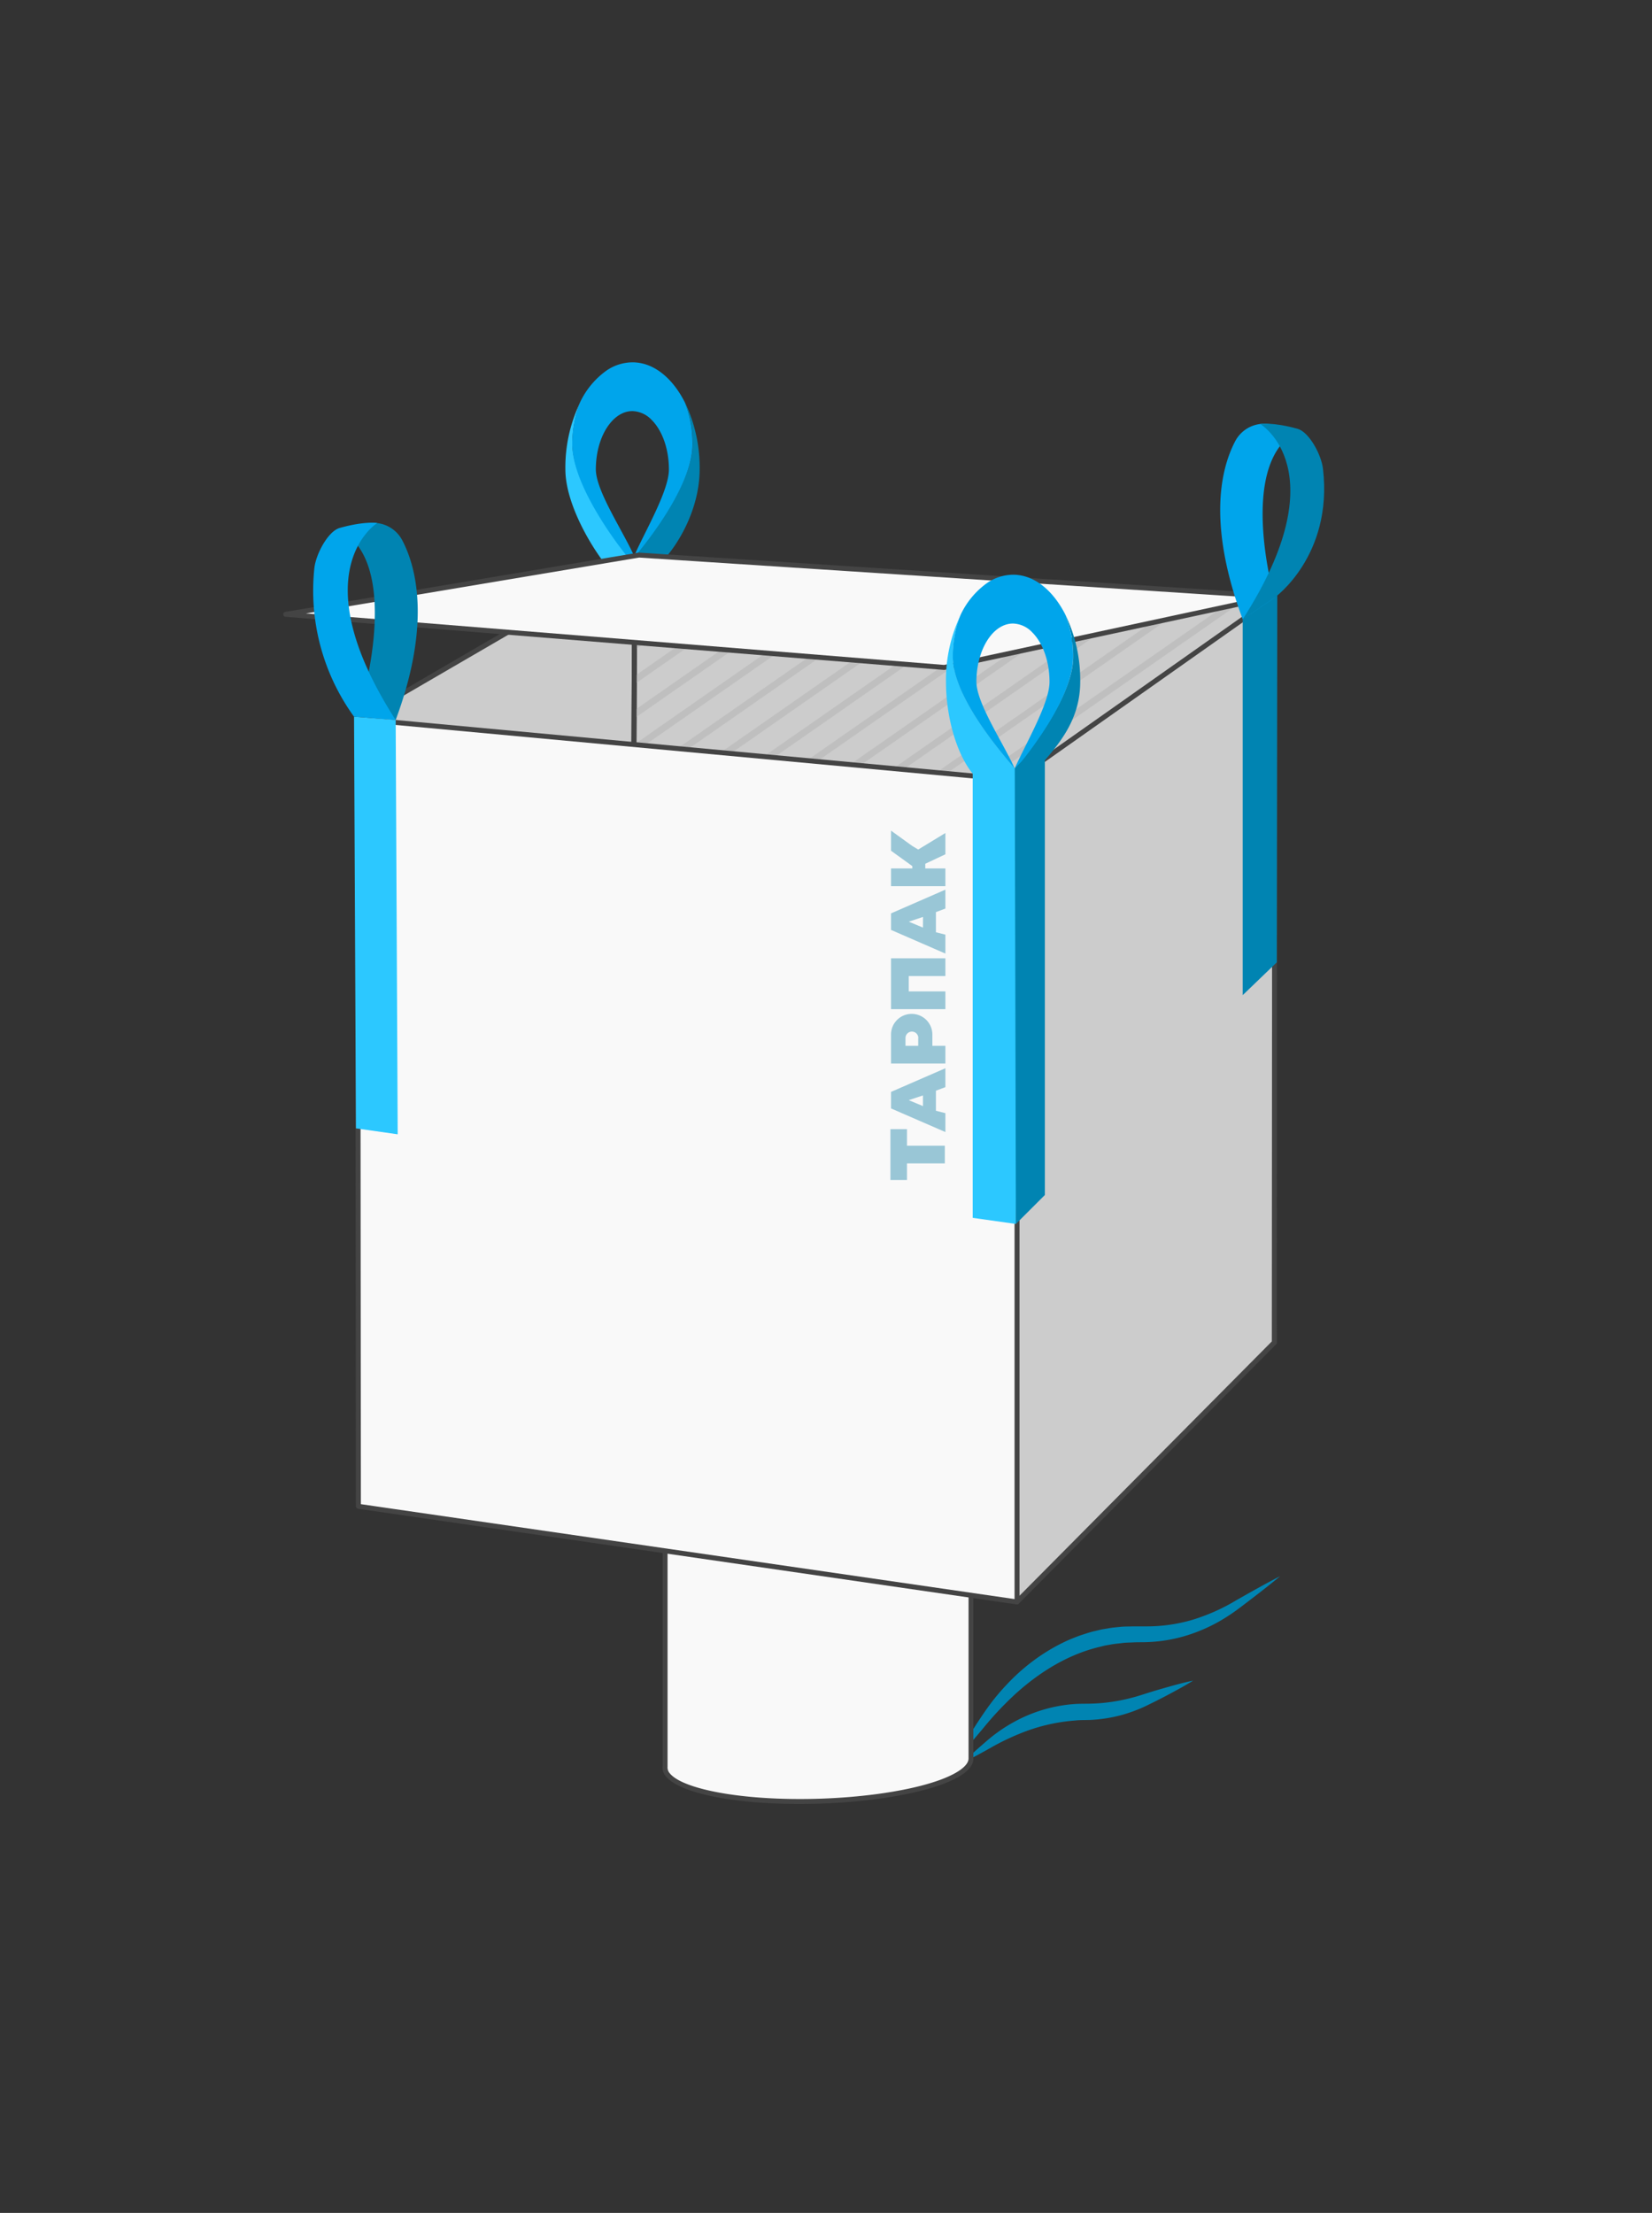<svg id="Слой_1" data-name="Слой 1" xmlns="http://www.w3.org/2000/svg" viewBox="0 0 499.89 669.62"><rect x="0" y="0" width="499.89" height="669.62" fill="#333333" stroke="none"/><defs><style>.cls-1{fill:#2cc8ff;}.cls-2{fill:#0084b2;}.cls-3{fill:#00a5eb;}.cls-4{fill:#ccc;}.cls-5{fill:#444;}.cls-6{fill:#f9f9f9;}.cls-7{fill:#bfbfbf;}.cls-8{fill:#99c6d6;}</style></defs><title>к</title><path class="cls-1" d="M175.57,121.73A45.43,45.43,0,0,0,171.08,142c0,10.77,8.38,24.54,13.45,30.43l7.38-4.23c-3.6-4.28-18.71-21.43-18.71-33.8A34.17,34.17,0,0,1,175.57,121.73Z"/><path class="cls-2" d="M211.71,142a45.64,45.64,0,0,0-4.49-20.32,34.46,34.46,0,0,1,2.37,12.72c0,12.37-14.08,29.52-17.68,33.8l9.42.62C206.4,163,211.71,152.81,211.71,142Z"/><path class="cls-3" d="M207.22,121.72c-.4-.78-.82-1.52-1.25-2.24-3.7-6.06-8.86-9.84-14.58-9.84a14,14,0,0,0-8,2.59,24.84,24.84,0,0,0-7.86,9.5,34.17,34.17,0,0,0-2.37,12.71c0,12.37,13.62,30.38,17.22,34.66l1.49-.86c-3.28-7.43-11.57-19.7-11.57-26.2,0-5.58,1.62-10.54,4.16-13.77,1.89-2.42,4.28-3.87,6.89-3.87a8.33,8.33,0,0,1,5.84,2.67c3.13,3.12,5.22,8.64,5.22,15,0,6.5-7.27,18.77-10.54,26.2h.34c3.6-4.28,17.34-21.43,17.34-33.8A34.46,34.46,0,0,0,207.22,121.72Z"/><polygon class="cls-4" points="193.1 236.98 108.92 338.08 107.92 217.89 192.1 168.94 193.1 236.98"/><path class="cls-5" d="M108.93,338.83a.78.78,0,0,1-.26,0,.76.76,0,0,1-.49-.7l-1-120.19a.75.75,0,0,1,.37-.66l84.18-49a.74.74,0,0,1,1.12.63l1,68.05a.67.67,0,0,1-.17.49L109.5,338.56A.76.76,0,0,1,108.93,338.83Zm-.25-120.51,1,117.71,82.69-99.31-1-66.49Z"/><path class="cls-2" d="M287.56,534.37c2.54-4.35,5.26-8.56,8-12.78,1.36-2.08,2.79-4.21,4.32-6.25a66.12,66.12,0,0,1,5-5.85,59.73,59.73,0,0,1,12-9.8,56.5,56.5,0,0,1,6.94-3.63c1.23-.48,2.44-1,3.68-1.39s2.5-.84,3.79-1.11l1.92-.46c.64-.13,1.3-.22,1.94-.33,1.3-.25,2.61-.36,3.92-.49s2.64-.09,3.95-.14l3.74,0a48.9,48.9,0,0,0,14.12-2,59,59,0,0,0,13.29-5.95c4.37-2.47,8.72-4.95,13.2-7.24-3.87,3.22-7.86,6.25-11.85,9.29a60.43,60.43,0,0,1-6.37,4.27,49,49,0,0,1-7,3.32,45.89,45.89,0,0,1-15.32,3.08c-1.3.05-2.53,0-3.77.07s-2.37.05-3.55.21-2.35.23-3.52.47c-.58.11-1.16.19-1.74.31l-1.73.43c-9.25,2.24-17.67,7.39-24.9,13.86A98.24,98.24,0,0,0,297.48,523C294.23,526.86,291,530.68,287.56,534.37Z"/><path class="cls-2" d="M291.53,533.24c2.23-2.25,4.59-4.31,7-6.39a47.13,47.13,0,0,1,7.88-5.55A44.56,44.56,0,0,1,325,515.65c1.61-.12,3.38-.09,4.77-.12s3-.12,4.43-.27A54.32,54.32,0,0,0,343,513.6c1.44-.38,2.88-.86,4.4-1.34s3-.92,4.5-1.35c3-.85,6-1.71,9.14-2.35-2.69,1.67-5.46,3.14-8.23,4.62q-2.09,1.1-4.19,2.13c-1.38.69-2.83,1.41-4.35,2a42.9,42.9,0,0,1-9.42,2.63,44.7,44.7,0,0,1-4.9.51c-1.72.06-3.08,0-4.58.17a54.78,54.78,0,0,0-17.27,4.18,71.37,71.37,0,0,0-8.19,4C297.14,530.36,294.4,531.89,291.53,533.24Z"/><path class="cls-6" d="M201.22,534.59c-.51,4.71,10.64,8.87,29.24,10.16,23.78,1.64,50.58-2,60-8.21,2.34-1.53,3.39-3.07,3.3-4.55V437.67l-92.54,2.6Z"/><path class="cls-5" d="M242,545.88c-3.89,0-7.77-.12-11.58-.38-14.8-1-25.58-4-28.84-7.86a4.11,4.11,0,0,1-1.09-3.09V440.27a.75.75,0,0,1,.73-.75l92.53-2.6a.69.69,0,0,1,.55.21.76.76,0,0,1,.23.54V532c.12,1.77-1.11,3.52-3.64,5.18C282.85,542.41,262.41,545.88,242,545.88ZM202,441v93.68a2.66,2.66,0,0,0,.74,2c2.95,3.53,13.61,6.34,27.8,7.32,23.51,1.62,50.22-2,59.54-8.09,1.41-.92,3.06-2.33,3-3.87v-93.6Zm-.75,93.6h0Z"/><polygon class="cls-6" points="108.86 445.15 307.11 463.22 385.11 406.04 192.29 396.08 108.86 445.15"/><path class="cls-5" d="M307.11,464H307L108.79,445.89a.75.75,0,0,1-.31-1.39l83.43-49.06a.64.64,0,0,1,.42-.1l192.82,10a.77.77,0,0,1,.68.54.75.75,0,0,1-.28.82l-78,57.18A.77.77,0,0,1,307.11,464ZM111.25,444.61l195.64,17.84L383,406.68l-190.49-9.83Z"/><path class="cls-4" d="M288.63,430.16c-9.42,6.16-36.22,9.85-60,8.21-18.6-1.29-29.74-5.45-29.23-10.16.15-1.37,1.29-2.78,3.51-4.19,9.81-6.2,37-9.77,60.54-8,17.5,1.3,28.19,5.18,28.48,9.61C292,427.09,291,428.64,288.63,430.16Z"/><path class="cls-5" d="M240.14,439.51c-3.88,0-7.77-.13-11.57-.39-14.8-1-25.59-4-28.84-7.86a4.07,4.07,0,0,1-1.08-3.13c.18-1.64,1.47-3.24,3.85-4.74,9.88-6.25,37.24-9.9,61-8.14,17.66,1.31,28.84,5.26,29.18,10.31.12,1.82-1.1,3.58-3.63,5.23C281,436,260.58,439.51,240.14,439.51ZM251,416.3c-19.91,0-39.75,3.3-47.74,8.35-1.94,1.23-3,2.49-3.16,3.64a2.66,2.66,0,0,0,.74,2c3,3.54,13.6,6.34,27.8,7.32,23.52,1.63,50.22-2,59.54-8.08,1.4-.92,3.06-2.34,3-3.88-.23-3.31-9-7.52-27.8-8.91C259.34,416.45,255.18,416.3,251,416.3Z"/><path class="cls-7" d="M213.94,419.83l-14,9.79a4.62,4.62,0,0,0,1.13,1.64l18.19-12.67C217.36,419,215.6,419.39,213.94,419.83Z"/><path class="cls-7" d="M233.56,416.47,207.41,434.7c.75.26,1.56.51,2.41.75l27.74-19.33C236.21,416.22,234.88,416.34,233.56,416.47Z"/><path class="cls-7" d="M249.6,415.61l-31.09,21.67c.94.14,1.91.28,2.91.4l31.68-22.07Z"/><path class="cls-7" d="M263.78,416l-32.32,22.52c1.1.06,2.2.11,3.3.14l32.14-22.39Q265.37,416.16,263.78,416Z"/><path class="cls-7" d="M276.33,417.61,246,438.72c1.24,0,2.48-.09,3.71-.15L279,418.16C278.17,418,277.27,417.79,276.33,417.61Z"/><path class="cls-7" d="M286.84,420.6l-24.18,16.85c1.49-.19,2.95-.39,4.38-.62l21.83-15.21A20.17,20.17,0,0,0,286.84,420.6Z"/><path class="cls-7" d="M291.79,427.46l-7,4.85A25,25,0,0,0,289,430.2,8.3,8.3,0,0,0,291.79,427.46Z"/><path class="cls-5" d="M240.14,439.51c-3.88,0-7.77-.13-11.57-.39-14.8-1-25.59-4-28.84-7.86a4.07,4.07,0,0,1-1.08-3.13c.18-1.64,1.47-3.24,3.85-4.74,9.88-6.25,37.24-9.9,61-8.14,17.66,1.31,28.84,5.26,29.18,10.31.12,1.82-1.1,3.58-3.63,5.23C281,436,260.58,439.51,240.14,439.51ZM251,416.3c-19.91,0-39.75,3.3-47.74,8.35-1.94,1.23-3,2.49-3.16,3.64a2.66,2.66,0,0,0,.74,2c3,3.54,13.6,6.34,27.8,7.32,23.52,1.63,50.22-2,59.54-8.08,1.4-.92,3.06-2.34,3-3.88-.23-3.31-9-7.52-27.8-8.91C259.34,416.45,255.18,416.3,251,416.3Z"/><polygon class="cls-4" points="385.6 406.24 191.1 383.94 192.1 169.03 384.35 181.1 385.6 406.24"/><path class="cls-5" d="M385.6,407h-.08L191,384.69a.76.76,0,0,1-.67-.75l1-214.92a.75.75,0,0,1,.24-.54.71.71,0,0,1,.56-.2L384.4,180.35a.75.75,0,0,1,.7.75l1.25,225.14a.75.75,0,0,1-.25.56A.73.73,0,0,1,385.6,407ZM191.85,383.27l193,22.13L383.6,181.81l-190.75-12Z"/><polygon class="cls-7" points="196.91 170.25 192.39 173.09 192.39 175.52 200.14 170.43 196.91 170.25"/><polygon class="cls-7" points="210.58 171.03 191.39 184.4 191.39 186.84 213.81 171.21 210.58 171.03"/><polygon class="cls-7" points="224.25 171.81 191.39 194.71 191.39 197.15 227.49 172 224.25 171.81"/><polygon class="cls-7" points="237.93 172.6 191.39 205.03 191.39 207.46 241.16 172.78 237.93 172.6"/><polygon class="cls-7" points="251.61 173.38 191.39 215.34 191.39 217.78 254.84 173.56 251.61 173.38"/><polygon class="cls-7" points="265.28 174.16 191.39 225.65 191.39 228.09 268.51 174.35 265.28 174.16"/><polygon class="cls-7" points="278.96 174.95 191.39 235.96 191.39 238.4 282.19 175.13 278.96 174.95"/><polygon class="cls-7" points="292.63 175.73 191.39 246.28 191.39 248.72 295.86 175.92 292.63 175.73"/><polygon class="cls-7" points="306.31 176.51 191.39 256.59 191.39 259.03 309.54 176.7 306.31 176.51"/><polygon class="cls-7" points="319.98 177.3 191.39 266.9 191.39 269.34 323.21 177.48 319.98 177.3"/><polygon class="cls-7" points="333.66 178.08 191.39 277.22 191.39 279.65 336.89 178.27 333.66 178.08"/><polygon class="cls-7" points="347.33 178.87 191.39 287.53 191.39 289.97 350.56 179.05 347.33 178.87"/><polygon class="cls-7" points="361.01 179.65 191.39 297.84 191.39 300.28 364.24 179.84 361.01 179.65"/><polygon class="cls-7" points="374.68 180.43 191.39 308.16 191.39 310.59 377.91 180.62 374.68 180.43"/><polygon class="cls-7" points="384.64 183.81 191.39 318.47 191.39 320.91 384.64 186.24 384.64 183.81"/><polygon class="cls-7" points="384.64 194.12 191.39 328.78 191.39 331.22 384.64 196.56 384.64 194.12"/><polygon class="cls-7" points="384.64 204.43 191.39 339.1 191.39 341.53 384.64 206.87 384.64 204.43"/><polygon class="cls-7" points="384.64 214.74 191.39 349.41 191.39 351.85 384.64 217.18 384.64 214.74"/><polygon class="cls-7" points="384.64 225.06 191.39 359.72 191.39 362.16 384.64 227.49 384.64 225.06"/><polygon class="cls-7" points="384.64 235.37 191.39 370.04 191.39 372.47 384.64 237.81 384.64 235.37"/><polygon class="cls-7" points="384.64 245.68 191.39 380.35 191.39 382.79 384.64 248.12 384.64 245.68"/><polygon class="cls-7" points="384.64 256 199.4 385.08 202.26 385.53 384.64 258.43 384.64 256"/><polygon class="cls-7" points="384.64 266.29 211.48 386.96 214.37 387.4 384.64 268.75 384.64 266.29"/><polygon class="cls-7" points="384.64 276.6 223.59 388.83 226.48 389.28 384.64 279.06 384.64 276.6"/><polygon class="cls-7" points="384.64 286.91 235.7 390.71 238.56 391.15 384.64 289.35 384.64 286.91"/><polygon class="cls-7" points="384.64 297.23 247.81 392.58 250.67 393.03 384.64 299.66 384.64 297.23"/><polygon class="cls-7" points="384.64 307.54 259.91 394.46 262.77 394.9 384.64 309.98 384.64 307.54"/><polygon class="cls-7" points="384.64 317.85 272.02 396.33 274.88 396.78 384.64 320.29 384.64 317.85"/><polygon class="cls-7" points="384.64 328.17 284.13 398.21 286.99 398.65 384.64 330.6 384.64 328.17"/><polygon class="cls-7" points="384.64 338.48 296.24 400.09 299.1 400.53 384.64 340.92 384.64 338.48"/><polygon class="cls-7" points="384.64 348.79 308.35 401.96 311.21 402.4 384.64 351.23 384.64 348.79"/><polygon class="cls-7" points="384.64 359.11 320.45 403.84 323.31 404.28 384.64 361.54 384.64 359.11"/><polygon class="cls-7" points="384.64 369.42 332.56 405.71 335.42 406.16 384.64 371.86 384.64 369.42"/><polygon class="cls-7" points="384.64 379.73 344.67 407.59 347.53 408.03 384.64 382.17 384.64 379.73"/><polygon class="cls-7" points="384.64 390.05 356.78 409.46 359.64 409.91 384.64 392.48 384.64 390.05"/><polygon class="cls-7" points="384.64 400.36 368.89 411.34 371.75 411.78 384.64 402.8 384.64 400.36"/><polygon class="cls-7" points="385.6 406.24 385.64 403.67 381.99 406.22 384.85 406.66 385.6 406.24"/><path class="cls-5" d="M385.6,407h-.08L191,384.69a.76.76,0,0,1-.67-.75l1-214.92a.75.75,0,0,1,.24-.54.71.71,0,0,1,.56-.2L384.4,180.35a.75.75,0,0,1,.7.75l1.25,225.14a.75.75,0,0,1-.25.56A.73.73,0,0,1,385.6,407ZM191.85,383.27l193,22.13L383.6,181.81l-190.75-12Z"/><polygon class="cls-4" points="385.6 406.24 307.7 484.74 307.7 235.59 385.7 180.56 385.6 406.24"/><path class="cls-5" d="M307.7,485.49a.87.87,0,0,1-.28-.05.76.76,0,0,1-.47-.7V235.59a.75.75,0,0,1,.32-.61l78-55a.75.75,0,0,1,1.18.62l-.1,225.68a.75.75,0,0,1-.22.53l-77.9,78.5A.71.71,0,0,1,307.7,485.49ZM308.45,236V482.92l76.4-77L385,182ZM385.6,406.24h0Z"/><polygon class="cls-6" points="307.7 484.74 108.45 455.81 108.26 217.56 307.7 236.03 307.7 484.74"/><path class="cls-5" d="M307.7,485.49h-.11L108.34,456.55a.76.76,0,0,1-.64-.74l-.19-238.25a.8.8,0,0,1,.24-.56.77.77,0,0,1,.58-.19l199.44,18.48a.74.74,0,0,1,.68.75v248.7a.73.73,0,0,1-.26.57A.72.72,0,0,1,307.7,485.49ZM109.2,455.16,307,483.88V236.72L109,218.38Z"/><polygon class="cls-8" points="269.44 357.06 269.44 341.68 274.45 341.68 274.45 346.69 285.9 346.69 285.9 352.05 274.45 352.05 274.45 357.06 269.44 357.06"/><polygon class="cls-8" points="269.62 295.35 269.62 295.35 269.62 300 269.62 300 269.62 305.37 286.07 305.37 286.07 300 274.99 300 274.99 295.35 286.07 295.35 286.07 289.99 274.99 289.99 269.62 289.99 269.62 289.99 269.62 295.35"/><polygon class="cls-8" points="276.06 256 269.62 251.35 269.62 257.43 276.06 262.08 276.06 262.8 269.62 262.8 269.62 268.16 286.07 268.16 286.07 262.8 279.99 262.8 279.99 261.37 286.07 258.51 286.07 252.07 277.85 257.07 276.06 256"/><path class="cls-8" d="M269.62,276.39v5l16.45,7.16v-5.73l-2.86-.71V276l2.86-1.07v-5.72Zm9.66,4.3L275,278.9l4.3-1.43Z"/><path class="cls-8" d="M269.62,330.41v5l16.45,7.15v-5.72l-2.86-.72v-6.08l2.86-1.07v-5.72Zm9.66,4.29-4.3-1.79,4.3-1.43Z"/><path class="cls-8" d="M269.62,313.05v8.77h16.45v-5.36h-3.94v-3.41a6.25,6.25,0,0,0-6.26-6.25h0A6.25,6.25,0,0,0,269.62,313.05Zm8.23,1.05v2.36H274V314.1a1.94,1.94,0,0,1,3.88,0Z"/><polygon class="cls-6" points="86.47 185.89 285.72 201.97 385.6 180.48 193.35 167.96 86.47 185.89"/><path class="cls-5" d="M285.72,202.72h-.06L86.41,186.64a.75.75,0,0,1-.07-1.49l106.89-17.93h.17l192.25,12.51a.76.76,0,0,1,.7.69.75.75,0,0,1-.59.79L285.88,202.7ZM92.56,185.63l193.11,15.58,94.51-20.33L193.39,168.72Z"/><path class="cls-1" d="M290.74,186a45.5,45.5,0,0,0-4.49,20.31c0,10.78,3.3,22.24,8.37,28.13l12.45-1.92c-3.59-4.28-18.71-21.43-18.71-33.8A34.26,34.26,0,0,1,290.74,186Z"/><path class="cls-2" d="M326.87,206.29A45.5,45.5,0,0,0,322.38,186a34.22,34.22,0,0,1,2.38,12.72c0,12.37-14.09,29.52-17.69,33.8l9.1-2.45C321.24,224.16,326.87,217.07,326.87,206.29Z"/><path class="cls-3" d="M322.38,186c-.39-.78-.81-1.52-1.25-2.24-3.69-6.06-8.85-9.85-14.57-9.85a14,14,0,0,0-8,2.6,24.8,24.8,0,0,0-7.86,9.49,34.26,34.26,0,0,0-2.38,12.72c0,12.37,15.12,29.52,18.71,33.8h0c-3.27-7.43-11.57-19.7-11.57-26.21,0-5.57,1.63-10.53,4.16-13.77,1.89-2.41,4.29-3.86,6.9-3.86a8.31,8.31,0,0,1,5.83,2.67c3.13,3.11,5.23,8.64,5.23,15,0,6.51-7.27,18.78-10.55,26.21h.35c3.6-4.28,17.34-21.43,17.34-33.8A34.22,34.22,0,0,0,322.38,186Z"/><polygon class="cls-2" points="316.17 361.61 307.41 370.37 306.02 233.55 316.17 223.32 316.17 361.61"/><polygon class="cls-1" points="307.41 370.37 294.34 368.52 294.34 232.17 307.07 232.5 307.41 370.37"/><path class="cls-2" d="M121.73,163.5c4.83,9.23,8.27,26.71-2,54.37l-9.89-7s9.65-33.75-2.72-47.12l-.7-3.08.61-.46A9.88,9.88,0,0,1,121.73,163.5Z"/><polygon class="cls-1" points="120.34 343.24 107.71 341.44 107.13 216.87 119.73 217.87 120.34 343.24"/><path class="cls-3" d="M114.15,158.27s-23.39,14.5,5.58,59.6l-12.6-1a65,65,0,0,1-12-45c.51-4.37,4.21-11.14,7.66-12.11C110.4,157.62,114.15,158.27,114.15,158.27Z"/><polygon class="cls-2" points="386.35 291.21 376.04 301.13 376.04 187.4 386.49 180.11 386.35 291.21"/><path class="cls-3" d="M373.76,133.52c-4.83,9.24-8,26.21,2.28,53.88l9.61-6.53s-9.65-33.75,2.71-47.12l.71-3.08-.61-.46A9.89,9.89,0,0,0,373.76,133.52Z"/><path class="cls-2" d="M381.34,128.3s23.67,14-5.3,59.1l9.61-6.53s17.75-12.63,14.68-39c-.51-4.36-4.22-11.13-7.66-12.1C385.08,127.64,381.34,128.3,381.34,128.3Z"/></svg>